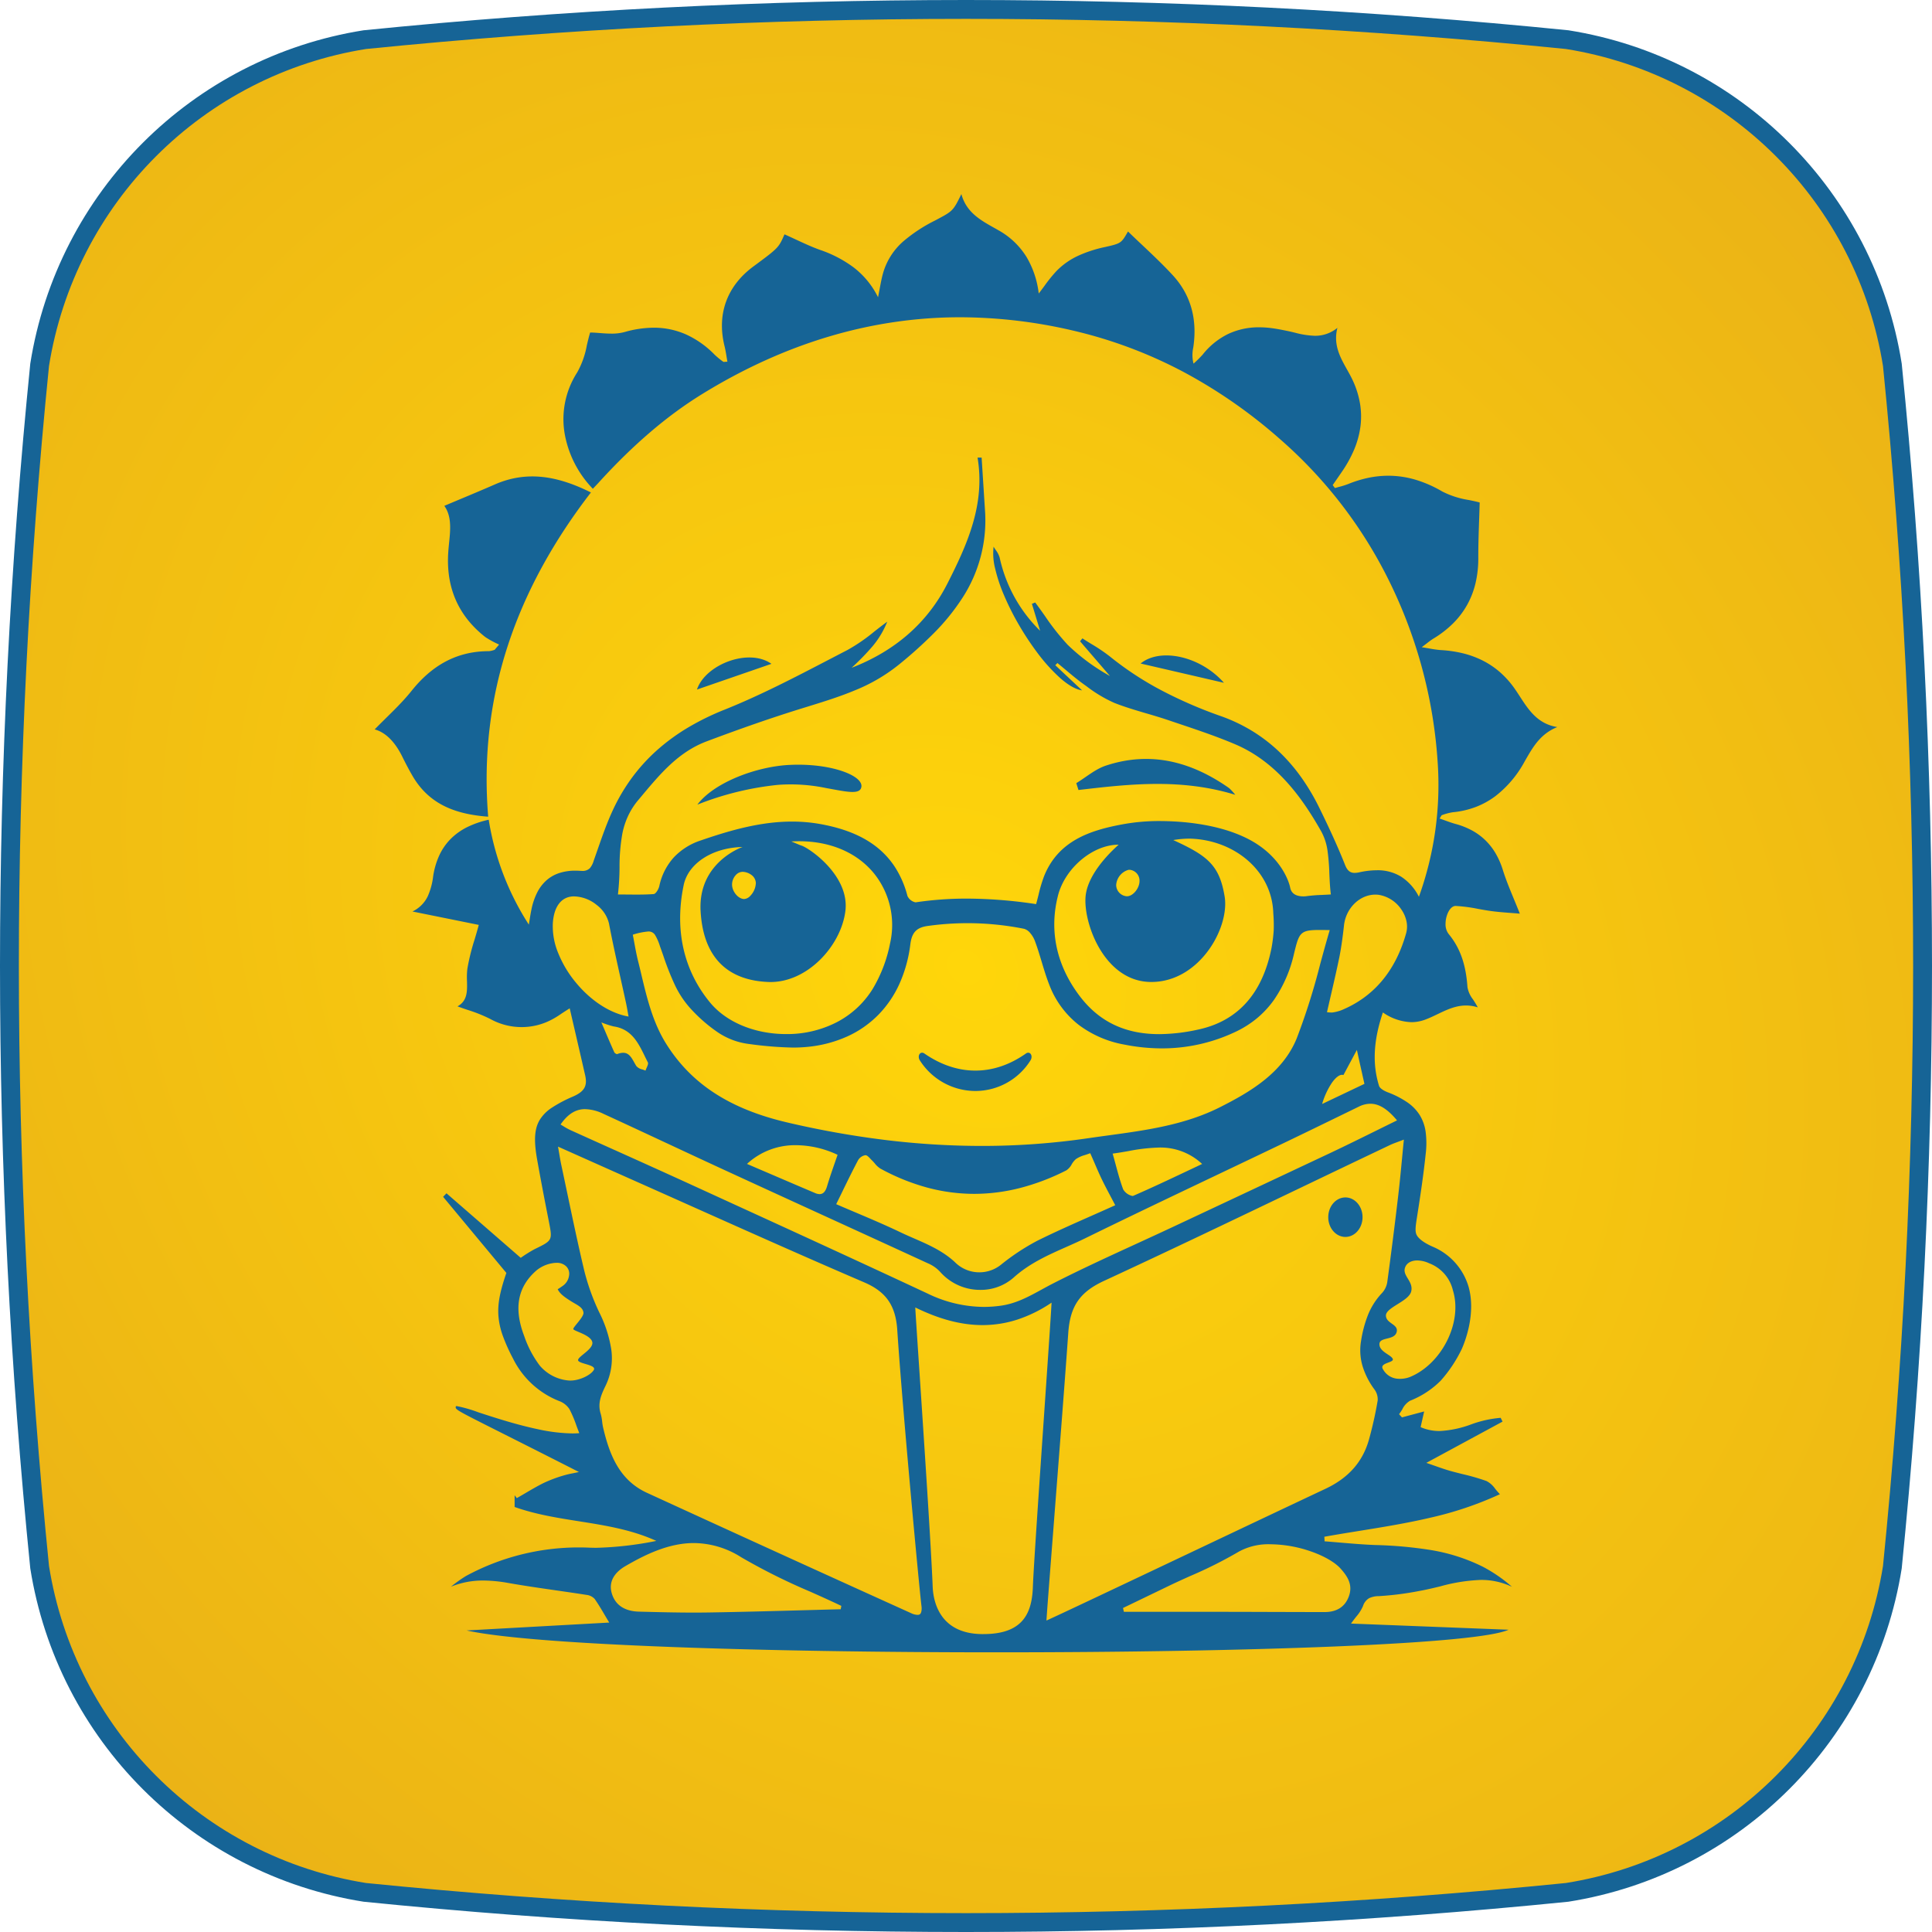 <svg xmlns="http://www.w3.org/2000/svg" xmlns:xlink="http://www.w3.org/1999/xlink" width="512" height="512" viewBox="0 0 512 512">
  <defs>
    <radialGradient id="radial-gradient" cx="0.5" cy="0.5" r="0.604" gradientTransform="matrix(0.707, -0.707, 0.828, 0.828, -0.268, 0.44)" gradientUnits="objectBoundingBox">
      <stop offset="0" stop-color="#ffd60a"/>
      <stop offset="1" stop-color="#ebb316"/>
    </radialGradient>
    <clipPath id="clip-icon-512x512">
      <rect width="512" height="512"/>
    </clipPath>
  </defs>
  <g id="icon-512x512" clip-path="url(#clip-icon-512x512)">
    <g id="Component_2_2" data-name="Component 2 – 2" transform="translate(0 0)">
      <g id="super" transform="translate(0 0)" fill="url(#radial-gradient)">
        <path d="M 255.999 509.5 C 229.515 509.5 202.675 508.826 176.225 507.497 C 149.782 506.168 123.017 504.148 96.673 501.494 C 85.781 499.758 75.303 496.328 65.53 491.3 C 55.959 486.375 47.239 480.012 39.614 472.386 C 31.988 464.761 25.625 456.041 20.7 446.47 C 15.672 436.697 12.242 426.22 10.506 415.327 C 7.852 388.983 5.832 362.218 4.503 335.775 C 3.174 309.324 2.5 282.484 2.5 256 C 2.5 229.516 3.174 202.676 4.503 176.225 C 5.832 149.782 7.852 123.017 10.506 96.673 C 12.242 85.781 15.672 75.303 20.7 65.53 C 25.625 55.959 31.988 47.239 39.614 39.614 C 47.239 31.989 55.959 25.625 65.53 20.7 C 75.303 15.672 85.78 12.242 96.673 10.506 C 123.017 7.852 149.782 5.832 176.226 4.503 C 202.676 3.174 229.517 2.5 256.001 2.5 C 282.485 2.5 309.325 3.174 335.775 4.503 C 362.218 5.832 388.984 7.852 415.327 10.506 C 426.22 12.242 436.697 15.672 446.47 20.7 C 456.041 25.625 464.761 31.988 472.386 39.614 C 480.012 47.239 486.375 55.959 491.3 65.53 C 496.328 75.303 499.758 85.781 501.494 96.673 C 504.148 123.017 506.168 149.782 507.497 176.225 C 508.826 202.676 509.5 229.516 509.5 256 C 509.5 282.484 508.826 309.324 507.497 335.775 C 506.168 362.218 504.148 388.983 501.494 415.327 C 499.758 426.22 496.328 436.697 491.3 446.47 C 486.375 456.041 480.012 464.761 472.386 472.386 C 464.761 480.012 456.041 486.375 446.47 491.3 C 436.697 496.328 426.22 499.758 415.327 501.494 C 388.983 504.148 362.218 506.168 335.774 507.497 C 309.324 508.826 282.483 509.5 255.999 509.5 Z" stroke="none"/>
        <path d="M 255.999 507 C 282.442 507 309.24 506.327 335.649 505 C 362.027 503.674 388.726 501.66 415.005 499.013 C 425.61 497.316 435.81 493.973 445.326 489.077 C 454.667 484.271 463.176 478.06 470.618 470.618 C 478.06 463.176 484.271 454.667 489.077 445.326 C 493.973 435.81 497.316 425.61 499.014 415.005 C 501.66 388.726 503.674 362.027 505 335.649 C 506.327 309.24 507 282.442 507 256 C 507 229.558 506.327 202.76 505 176.351 C 503.674 149.973 501.66 123.274 499.013 96.995 C 497.316 86.39 493.973 76.19 489.077 66.674 C 484.271 57.333 478.06 48.824 470.618 41.382 C 463.176 33.94 454.667 27.729 445.326 22.923 C 435.81 18.027 425.61 14.684 415.005 12.986 C 388.726 10.34 362.027 8.326 335.65 7 C 309.241 5.673 282.443 5 256.001 5 C 229.558 5 202.76 5.673 176.351 7 C 149.973 8.326 123.274 10.34 96.995 12.987 C 86.39 14.684 76.19 18.027 66.674 22.923 C 57.333 27.729 48.824 33.94 41.382 41.382 C 33.94 48.824 27.729 57.333 22.923 66.674 C 18.027 76.19 14.684 86.39 12.986 96.995 C 10.34 123.274 8.326 149.973 7 176.351 C 5.673 202.76 5 229.558 5 256 C 5 282.443 5.673 309.241 7 335.65 C 8.326 362.027 10.34 388.726 12.987 415.005 C 14.684 425.61 18.027 435.81 22.923 445.326 C 27.729 454.667 33.94 463.176 41.382 470.618 C 48.824 478.061 57.333 484.271 66.674 489.077 C 76.19 493.973 86.39 497.316 96.995 499.014 C 123.274 501.66 149.973 503.674 176.35 505 C 202.759 506.327 229.557 507 255.999 507 M 255.999 512 C 202.715 512 149.433 509.325 96.351 503.974 C 50.891 496.761 15.239 461.109 8.026 415.649 C -2.675 309.486 -2.675 202.515 8.026 96.351 C 15.24 50.891 50.891 15.24 96.351 8.026 C 202.515 -2.675 309.486 -2.675 415.65 8.026 C 461.109 15.24 496.76 50.891 503.974 96.351 C 514.675 202.515 514.675 309.486 503.974 415.65 C 496.761 461.109 461.109 496.761 415.649 503.974 L 415.65 503.974 C 362.568 509.325 309.283 512 255.999 512 Z" stroke="none" fill="#166496"/>
      </g>
      <path id="chytanka" d="M-803.964,1365.472c-27.267-1.03-46.046-2.545-54.307-4.38l37.793-2.093c-.432-.7-.847-1.406-1.248-2.085-.864-1.463-1.68-2.845-2.619-4.181a3.467,3.467,0,0,0-2.16-1.067c-2.669-.418-5.386-.81-8.013-1.189-4.154-.6-8.45-1.218-12.653-1.958a38.324,38.324,0,0,0-6.654-.656,22.223,22.223,0,0,0-8.606,1.636,36.933,36.933,0,0,1,4-2.847,62.829,62.829,0,0,1,14.474-5.646,62.824,62.824,0,0,1,15.4-1.917c.94,0,1.892.021,2.83.063.591.023,1.2.036,1.811.036A90.974,90.974,0,0,0-808,1337.359c-6.575-3-13.656-4.116-20.5-5.2-5.657-.893-11.5-1.815-17.056-3.792v-3.1l.58.753c.775-.438,1.553-.895,2.305-1.337,1.552-.913,3.156-1.855,4.788-2.663a36.239,36.239,0,0,1,5.174-1.96,25.039,25.039,0,0,1,2.6-.622c.5-.1,1.021-.207,1.6-.338-9.082-4.619-15.628-7.911-20.406-10.316-12.4-6.238-12.4-6.238-12.223-7.04l0-.009c.014-.064.094-.1.242-.1a35.726,35.726,0,0,1,5.734,1.647c1.842.6,3.928,1.282,6.212,1.974,3.589,1.088,6.689,1.9,9.476,2.489a45.9,45.9,0,0,0,9.2,1.132c.649,0,1.274-.024,1.857-.073-.285-.717-.541-1.409-.79-2.078l0-.01a31.282,31.282,0,0,0-1.826-4.285,5.514,5.514,0,0,0-2.713-2.134,23.059,23.059,0,0,1-12.214-11.227,47.972,47.972,0,0,1-2.735-6.094,20.123,20.123,0,0,1-1.148-5.182c-.241-3.148.347-6.359,2.1-11.451l-16.766-20.173.9-.927,19.673,17.1a36.275,36.275,0,0,1,3.64-2.28l.077-.037c4.724-2.3,4.724-2.3,3.733-7.354l-.016-.082c-1.289-6.522-2.243-11.56-3.094-16.333-.9-5.088-.706-8.117.687-10.458a10.425,10.425,0,0,1,3.253-3.263,35.6,35.6,0,0,1,5.594-2.946c3.011-1.327,3.847-2.805,3.193-5.653-.887-3.891-1.778-7.737-2.721-11.808l-.033-.143c-.432-1.866-.875-3.779-1.333-5.762-.864.532-1.611,1.024-2.27,1.458l0,0a21.6,21.6,0,0,1-3.406,1.979,16.964,16.964,0,0,1-7.076,1.534,17.117,17.117,0,0,1-8.317-2.161,39.885,39.885,0,0,0-5.995-2.4c-.882-.3-1.794-.607-2.672-.936,2.64-1.447,2.58-3.992,2.516-6.685a19.67,19.67,0,0,1,.11-3.348,56.519,56.519,0,0,1,1.892-7.636c.373-1.257.758-2.555,1.121-3.917l-17.58-3.553a8.581,8.581,0,0,0,4.046-4.007,18.19,18.19,0,0,0,1.441-5.293,20.5,20.5,0,0,1,1.645-5.611,15.387,15.387,0,0,1,3.01-4.33,16.652,16.652,0,0,1,4.364-3.115,24.62,24.62,0,0,1,5.707-1.963,72.239,72.239,0,0,0,3.863,14.451,72.187,72.187,0,0,0,6.764,13.342c.086-.5.162-.969.235-1.418v-.01c.157-.966.293-1.8.47-2.632a17.776,17.776,0,0,1,1.51-4.437,10.942,10.942,0,0,1,2.422-3.2,9.678,9.678,0,0,1,3.364-1.942,13.5,13.5,0,0,1,4.331-.653c.406,0,.827.014,1.254.042.172.012.339.018.5.018a2.678,2.678,0,0,0,2.112-.736,5.506,5.506,0,0,0,1-1.982c.341-.955.681-1.929,1.01-2.872l.012-.034c1.21-3.468,2.461-7.055,4.025-10.428a49.943,49.943,0,0,1,5.3-8.929,47.97,47.97,0,0,1,6.763-7.3,53.9,53.9,0,0,1,8.133-5.854,68.658,68.658,0,0,1,9.4-4.579c9.5-3.8,18.773-8.633,27.742-13.3l.086-.045c1.564-.814,3.181-1.657,4.772-2.479a46.9,46.9,0,0,0,7.125-4.9l.008-.006c1.094-.855,2.225-1.738,3.406-2.592a23.47,23.47,0,0,1-3.965,6.6,64.586,64.586,0,0,1-5.222,5.379l-.239.228c11.575-4.483,20.1-11.963,25.333-22.233,5.408-10.619,10.093-21.17,8.033-33.467h1.08c.27,4.258.568,8.928.887,13.88a37.653,37.653,0,0,1-6.146,23.556,57.633,57.633,0,0,1-7.564,9.255,115.355,115.355,0,0,1-9.263,8.3,45.972,45.972,0,0,1-11.5,6.688c-4.071,1.705-8.4,3.04-12.578,4.331l-1.879.581c-7.61,2.366-15.729,5.182-24.82,8.606-7.469,2.814-12.255,8.534-17.321,14.59l-.059.071-.753.9a18.994,18.994,0,0,0-2.731,4.281,20.7,20.7,0,0,0-1.453,4.44,49.714,49.714,0,0,0-.779,9.165,65.392,65.392,0,0,1-.424,7.134h.008c.872,0,1.725.008,2.552.015h.007c.817.007,1.589.014,2.365.014,1.846,0,3.248-.042,4.548-.136.541-.039,1.329-1.313,1.5-2.2a16.356,16.356,0,0,1,3.833-7.528,17.144,17.144,0,0,1,7.094-4.472c7.557-2.6,15.724-5.013,24.224-5.013a42.674,42.674,0,0,1,7.742.7c6.044,1.12,10.766,3.032,14.437,5.847a22.186,22.186,0,0,1,5.1,5.5,26.134,26.134,0,0,1,3.314,7.667,3.017,3.017,0,0,0,2.126,1.686.658.658,0,0,0,.094-.007,91.34,91.34,0,0,1,13.537-.98,124.167,124.167,0,0,1,18.337,1.46c.237-.842.448-1.68.652-2.49l0-.007a38.073,38.073,0,0,1,1.486-4.963c3.764-9.33,12.157-12.082,20.666-13.667a53.294,53.294,0,0,1,9.714-.887c3.826,0,14.809.261,23.51,4.663s10.98,11.3,11.294,12.942c.347,1.833,1.878,2.359,3.554,2.359a5.884,5.884,0,0,0,.787-.057,40.07,40.07,0,0,1,4.063-.325h.005c.745-.035,1.515-.072,2.386-.128-.235-1.8-.319-3.686-.4-5.512v-.006a57.682,57.682,0,0,0-.464-5.905,15.034,15.034,0,0,0-1.636-5.191c-4.658-8.238-11.459-18.316-22.793-23.153-4.859-2.075-9.967-3.791-14.906-5.451-.9-.3-1.909-.642-2.894-.976-1.9-.644-3.86-1.222-5.755-1.78l-.013,0c-2.809-.828-5.712-1.683-8.473-2.769a36.089,36.089,0,0,1-7.412-4.424l-.5-.356c-1.747-1.238-3.422-2.64-5.042-4l-.015-.012c-.706-.592-1.436-1.2-2.163-1.792l-.566.58,7.106,6.667c-1.641-.232-3.586-1.323-5.781-3.242a46.247,46.247,0,0,1-6.351-7.1,74.652,74.652,0,0,1-4.7-7.169,70.15,70.15,0,0,1-3.815-7.6,42.508,42.508,0,0,1-2.39-7.149,16.121,16.121,0,0,1-.42-5.827c.174.3.379.608.577.9a6.278,6.278,0,0,1,1.037,2.012,38.565,38.565,0,0,0,10.714,19.374l-2.174-7.14.874-.353c.871,1.155,1.723,2.359,2.547,3.524a63.474,63.474,0,0,0,6.059,7.69,53,53,0,0,0,11.207,8.273l-4.414-5.127-3.512-4.08.626-.773c.776.508,1.579,1,2.356,1.478l0,0a45.953,45.953,0,0,1,4.908,3.313,83.8,83.8,0,0,0,14.047,9.181,117.447,117.447,0,0,0,15.407,6.646,44.2,44.2,0,0,1,8.426,4.023,42.762,42.762,0,0,1,7.081,5.486,47.336,47.336,0,0,1,5.846,6.809,58.3,58.3,0,0,1,4.721,7.995c2.878,5.857,5.044,10.666,6.82,15.133.58,1.465,1.333,2.09,2.521,2.09a6.125,6.125,0,0,0,1.279-.163,21.963,21.963,0,0,1,4.584-.535,11.858,11.858,0,0,1,6.536,1.744,13.62,13.62,0,0,1,4.64,5.283,87.492,87.492,0,0,0,4.349-17.614,87.513,87.513,0,0,0,.617-18.132,127.029,127.029,0,0,0-13.741-49.714,120.418,120.418,0,0,0-28.16-35.933,134.036,134.036,0,0,0-25.482-17.712,121.165,121.165,0,0,0-29.091-10.907,132.287,132.287,0,0,0-30.056-3.566c-23.534,0-46.605,6.888-68.571,20.472-9.136,5.653-17.963,13.2-26.987,23.067-.389.442-.8.868-1.19,1.278l0,0c-.187.2-.4.417-.605.637a28.038,28.038,0,0,1-7.4-14.241,22.842,22.842,0,0,1,3.269-16.612,23.237,23.237,0,0,0,2.557-7.225c.263-1.113.534-2.264.863-3.329.759,0,1.6.064,2.49.132,1.01.077,2.051.156,3.115.156a12.951,12.951,0,0,0,3.556-.428,28.407,28.407,0,0,1,7.673-1.138,21.016,21.016,0,0,1,8.53,1.763,25.1,25.1,0,0,1,7.61,5.375,21.481,21.481,0,0,0,2.287,1.88.326.326,0,0,0,.2.044c.066,0,.146-.006.247-.015h0c.16-.013.38-.03.667-.03-.082-.454-.156-.9-.228-1.34l0-.013c-.158-.964-.308-1.873-.53-2.774-2.1-8.436.614-15.938,7.653-21.127,6.667-4.933,6.667-4.933,8.234-8.507,1.008.446,2.02.916,3,1.371,2.059.958,4.189,1.948,6.335,2.722a32.433,32.433,0,0,1,8.852,4.57,22.368,22.368,0,0,1,6.6,8.01c.169-.828.31-1.582.447-2.312.273-1.453.508-2.706.846-3.942A17.657,17.657,0,0,1-742.59,993a40.9,40.9,0,0,1,8.412-5.537l.338-.179c4.412-2.341,4.5-2.385,6.682-6.847,1.288,4.795,5.02,6.888,8.629,8.912.4.222.806.452,1.2.681a20.36,20.36,0,0,1,7.43,7.07,24.38,24.38,0,0,1,3.236,9.69c.509-.65,1-1.32,1.481-1.968a39.093,39.093,0,0,1,3.185-3.952,19.342,19.342,0,0,1,5.978-4.173,33.949,33.949,0,0,1,6.968-2.234c4.228-.958,4.261-1.015,6-4.03l.049-.083c1.215,1.18,2.477,2.372,3.7,3.524l0,0c2.738,2.583,5.568,5.255,8.164,8.072,4.753,5.161,6.578,11.616,5.426,19.186a9.212,9.212,0,0,0,.073,4.24,29.129,29.129,0,0,0,2.414-2.38,19.516,19.516,0,0,1,6.759-5.48,18.992,18.992,0,0,1,8.237-1.769,25.191,25.191,0,0,1,2.7.15c1.57.17,3.176.494,4.592.78.69.14,1.39.307,2.068.468a23.439,23.439,0,0,0,5.365.851,9.273,9.273,0,0,0,6-2.107c-1.153,4.442.713,7.777,2.518,11,.52.931,1.059,1.892,1.515,2.865a23.9,23.9,0,0,1,1.978,6.34,21,21,0,0,1,.062,6.144,23.9,23.9,0,0,1-1.659,5.956,32.711,32.711,0,0,1-3.186,5.774c-.526.774-1.077,1.568-1.564,2.269l-.031.044c-.291.419-.592.853-.886,1.28l.593.787c.372-.112.754-.217,1.122-.319l.016,0a21.72,21.72,0,0,0,2.429-.77,31.083,31.083,0,0,1,5.345-1.635,26.046,26.046,0,0,1,5.229-.542,25.519,25.519,0,0,1,7.189,1.051,32.142,32.142,0,0,1,7.111,3.125,23.345,23.345,0,0,0,7.054,2.26c1.018.21,1.979.408,2.866.653-.037,1.414-.087,2.854-.139,4.378v0c-.117,3.382-.237,6.88-.228,10.405a28.491,28.491,0,0,1-.735,6.6,22.505,22.505,0,0,1-2.217,5.744,22.223,22.223,0,0,1-3.719,4.9,27.63,27.63,0,0,1-5.241,4.053,17.505,17.505,0,0,0-1.617,1.161l0,0h0c-.409.314-.871.671-1.467,1.111.788.124,1.465.242,2.062.347l.01,0a28.433,28.433,0,0,0,2.882.411,32.609,32.609,0,0,1,5.8.819,24.919,24.919,0,0,1,5.251,1.883,22.176,22.176,0,0,1,4.633,3.073,24.219,24.219,0,0,1,3.952,4.393c.494.7.974,1.442,1.438,2.155,2.318,3.569,4.716,7.258,9.9,8.085-4.458,1.8-6.416,5.213-8.49,8.832l-.176.308a28.967,28.967,0,0,1-7.752,9.177,21.5,21.5,0,0,1-5.137,2.84,23.3,23.3,0,0,1-6.144,1.416,14.8,14.8,0,0,0-2.873.767c-.095.029-.164.148-.289.365-.08.139-.18.312-.325.528.488.168.965.342,1.428.509.965.351,1.875.682,2.819.937a20.057,20.057,0,0,1,4.388,1.745,16.22,16.22,0,0,1,3.53,2.609,16.544,16.544,0,0,1,2.7,3.479,21.042,21.042,0,0,1,1.891,4.354c.776,2.49,1.794,4.958,2.872,7.569.527,1.277,1.072,2.6,1.628,4.01-.756-.064-1.539-.123-2.23-.175-1.721-.129-3.5-.262-5.223-.492-1.186-.153-2.386-.372-3.546-.582a41.7,41.7,0,0,0-5.987-.791h-.041c-.743,0-1.472.642-2,1.763a7.246,7.246,0,0,0-.656,2.95,4.216,4.216,0,0,0,.791,2.675c3.062,3.714,4.611,8.078,5.02,14.153a7.4,7.4,0,0,0,1.483,3.254c.392.611.836,1.305,1.25,2.08a10.254,10.254,0,0,0-3.123-.493c-2.762,0-5.185,1.165-7.528,2.291-1.087.522-2.21,1.063-3.349,1.476a10.46,10.46,0,0,1-3.608.652,13.929,13.929,0,0,1-7.539-2.579c-2.5,7.415-2.826,13.59-1.027,19.433.266.867,1.807,1.531,2.274,1.713a24.382,24.382,0,0,1,5.208,2.663,11.709,11.709,0,0,1,3.3,3.384,11.431,11.431,0,0,1,1.572,4.443,23.158,23.158,0,0,1,.018,5.843c-.555,5.3-1.323,10.539-2.306,16.767-.39,2.471-.57,3.8-.079,4.744.479.916,1.821,2.023,4.184,3.064a16.615,16.615,0,0,1,9.527,10.522c2.077,7.153-.925,14.717-1.778,16.637a36.107,36.107,0,0,1-5.613,8.416,23.911,23.911,0,0,1-8.088,5.276,5.252,5.252,0,0,0-2.056,2.288,14.685,14.685,0,0,1-.851,1.279l.773.84,5.873-1.567c-.175.789-.337,1.5-.479,2.131l-.005.024c-.16.7-.31,1.369-.449,2a12.453,12.453,0,0,0,5.025,1.03,27.9,27.9,0,0,0,8.35-1.754,29.592,29.592,0,0,1,7.838-1.743l.5,1-20.2,10.933c.872.3,1.631.564,2.365.823,1.378.486,2.565.9,3.768,1.25,1.161.332,2.356.629,3.512.917a57.287,57.287,0,0,1,6.294,1.823,6.328,6.328,0,0,1,2.32,2.081c.385.466.783.946,1.241,1.412a92.312,92.312,0,0,1-18.33,6.2c-6.215,1.467-12.6,2.5-18.785,3.5h-.005c-3.09.5-6.286,1.015-9.413,1.578.031.352.052.736.067,1.207,1.38.1,2.782.223,4.139.339l.028,0c3.053.26,6.21.53,9.326.645a109.608,109.608,0,0,1,14.576,1.315,48.582,48.582,0,0,1,13.917,4.458,39.929,39.929,0,0,1,7.68,5.294,18.957,18.957,0,0,0-8.3-1.819,46.469,46.469,0,0,0-10.741,1.714c-1.753.422-3.566.859-5.354,1.179a81,81,0,0,1-10.853,1.4,6.013,6.013,0,0,0-2.629.553,3.725,3.725,0,0,0-1.618,2.113,11.239,11.239,0,0,1-1.819,2.822c-.41.524-.874,1.116-1.341,1.785l41.753,1.633c-3.963,1.838-20.1,3.381-46.678,4.464-24.079.981-55.437,1.521-88.3,1.521C-748.691,1366.9-779.536,1366.395-803.964,1365.472Zm65.621-74.023c1.261,18.947,3.166,47.579,3.581,58.09.154,3.708,1.724,12.35,12.964,12.515.153,0,.307,0,.456,0,4.833,0,8.206-1.151,10.312-3.52,1.78-2,2.676-4.861,2.821-9,.172-4.886,1.714-27.348,3.074-47.166v-.006c.94-13.688,1.751-25.51,1.875-28.142a36.452,36.452,0,0,1-9.152,4.517,29.93,29.93,0,0,1-9.123,1.43c-5.6,0-11.432-1.528-17.838-4.673C-739.372,1276-738.941,1282.477-738.344,1291.449Zm126.745-59.791c-.815.3-1.4.521-1.96.787-8.187,3.892-16.495,7.871-24.529,11.721-16.768,8.034-34.106,16.339-51.264,24.279-6.414,2.967-8.983,6.7-9.48,13.767-.821,11.69-2.432,32.454-3.727,49.139l0,.038c-1.089,14.031-1.949,25.114-2.054,27.073,2.891-1.281,20.143-9.454,38.407-18.107,13.265-6.285,26.981-12.784,35.524-16.8,6.084-2.86,9.853-7.109,11.52-12.987a103.11,103.11,0,0,0,2.327-10.413,4.429,4.429,0,0,0-.874-2.953,20.528,20.528,0,0,1-3.1-6.045,14.7,14.7,0,0,1-.437-6.755,32.011,32.011,0,0,1,1.766-6.738,18.394,18.394,0,0,1,3.727-5.928,5.522,5.522,0,0,0,1.44-2.847c1.045-7.66,2.03-15.432,2.926-23.1.376-3.2.688-6.453,1.018-9.893.15-1.565.3-3.181.475-4.887C-610.575,1231.277-611.119,1231.479-611.6,1231.658Zm-222.079,3.392,0,.019c.189,1.1.326,1.9.5,2.7.556,2.592,1.1,5.206,1.636,7.733v.007c1.4,6.64,2.839,13.507,4.449,20.26a58.637,58.637,0,0,0,4,11.093,33.3,33.3,0,0,1,3.13,9.625,16.692,16.692,0,0,1-1.53,9.835c-1.224,2.512-2.092,4.651-1.24,7.387a11.525,11.525,0,0,1,.371,2.013,14.994,14.994,0,0,0,.256,1.594c1.642,6.967,4.185,13.884,11.607,17.293,23.284,10.687,46.914,21.453,70.233,32a4.073,4.073,0,0,0,1.48.351,1.064,1.064,0,0,0,.627-.158c.414-.3.535-1.261.44-2.053-.549-4.187-5.084-52.767-6.433-73.293-.427-6.471-2.959-10.123-8.74-12.607-15.284-6.56-30.726-13.462-45.659-20.135l-.023-.01c-5.485-2.452-11.156-4.986-16.738-7.467-3.137-1.4-6.251-2.788-9.548-4.26l-.588-.263-8.611-3.844C-833.907,1233.72-833.785,1234.426-833.678,1235.049Zm35.625,102.88c-6.726,0-12.961,3.095-18.172,6.122-1.816,1.051-4.7,3.382-3.586,7.193,1.138,3.893,4.536,4.792,7.186,4.86,4.783.124,9.729.252,14.61.252,1.379,0,2.727-.011,4-.031,8.115-.13,16.352-.354,24.319-.572,3.271-.09,6.979-.191,10.554-.281l.167-.893c-2.735-1.306-5.555-2.567-8.282-3.787l0,0a162.384,162.384,0,0,1-18.247-9.1,23.628,23.628,0,0,0-12.546-3.763h0Zm152.811.322a16.266,16.266,0,0,0-8.429,1.974,114.118,114.118,0,0,1-12.76,6.406l-.008,0c-1.789.807-3.639,1.641-5.433,2.5l-12.453,6.007c.034.161.071.322.107.477v.005c.037.161.079.344.119.531h22.913c5.339,0,10.766.017,16.016.034h.008c4.658.015,9.475.03,14.255.033,3.294,0,5.47-1.433,6.467-4.26,1.1-3.131-.56-5.379-2.207-7.24-1.465-1.65-4.271-3.293-7.7-4.508a33.542,33.542,0,0,0-10.9-1.959h0Zm-190.186-74.5a8.975,8.975,0,0,0-4.273,1.871l-.144.125c-4.935,4.341-5.971,10.011-3.167,17.333a27.878,27.878,0,0,0,4.122,7.823,11.3,11.3,0,0,0,7.542,3.937c2.568.266,5.951-1.353,6.773-2.777s-4.123-1.6-4.165-2.608,4.3-2.993,3.744-4.88-4.953-2.821-5.006-3.365,2.828-3.2,2.692-4.344c-.178-1.5-1.775-2.049-3.39-3.084-1.391-.892-2.829-1.813-3.439-3.122.086-.054.185-.113.29-.177.289-.175.791-.532,1.113-.758a3.946,3.946,0,0,0,1.6-2.65,2.734,2.734,0,0,0-.756-2.481,3.49,3.49,0,0,0-2.6-.923A5.508,5.508,0,0,0-835.428,1263.75Zm225.782,1.388c-.529,2.066,2.356,3.534,1.683,6.142s-6.73,4.2-6.688,6.371,3.491,2.253,2.818,4.441-4.565,1.142-4.543,3.155,3.07,2.776,3.533,3.87-3.828.968-2.524,2.861a4.806,4.806,0,0,0,3.786,2.4,7.33,7.33,0,0,0,3.276-.451c8.388-3.429,14.039-14.429,11.408-22.963a10.164,10.164,0,0,0-6.27-7.171,7.728,7.728,0,0,0-3.17-.76C-608.043,1263.031-609.306,1263.81-609.646,1265.138Zm-217.216-42.205c-2.525,0-4.6,1.3-6.53,4.086h.021c.275.158.547.323.809.483a17,17,0,0,0,1.738.964c3.923,1.776,7.874,3.554,11.7,5.274l.009,0c6.613,2.977,13.451,6.055,20.155,9.122l9.057,4.147.623.285.029.014c17.459,7.991,35.512,16.255,53.183,24.521a34.509,34.509,0,0,0,14.826,3.517,32.8,32.8,0,0,0,4.554-.324c4.041-.575,7.318-2.369,10.787-4.269.92-.5,1.872-1.025,2.833-1.518,7.255-3.711,14.794-7.172,22.085-10.518,3.1-1.424,6.312-2.9,9.468-4.375,13.826-6.483,28.022-13.151,42.194-19.82,4.085-1.929,8.216-3.97,12.211-5.944l.044-.022c1.753-.866,3.566-1.762,5.358-2.64-2.51-3.008-4.756-4.409-7.068-4.409a6.975,6.975,0,0,0-3.1.789l-4.028,1.962c-5.151,2.51-10.478,5.107-15.746,7.631-5.7,2.731-11.452,5.469-17.016,8.119-11.758,5.6-23.917,11.385-35.81,17.215-1.617.791-3.287,1.531-4.9,2.248-4.784,2.122-9.732,4.317-13.919,8.085a13.154,13.154,0,0,1-8.839,3.279,14.106,14.106,0,0,1-10.721-4.853,9.456,9.456,0,0,0-3.247-2.22c-8.851-4.076-17.806-8.174-26.465-12.137l-.121-.055c-8.553-3.914-17.4-7.962-26.081-11.961-5.548-2.548-11.172-5.173-16.612-7.713l-.008,0-.026-.013c-5.434-2.536-11.053-5.159-16.594-7.7a11.844,11.844,0,0,0-4.849-1.246h0Zm74.25,12.213a2.738,2.738,0,0,0-1.927,1.333c-1.43,2.7-2.744,5.392-4.136,8.243l0,.01c-.538,1.1-1.095,2.245-1.66,3.388,1.661.721,3.44,1.475,5.011,2.14,3.959,1.677,8.053,3.412,12.043,5.321,1.191.571,2.423,1.108,3.615,1.627l.011.005c3.745,1.632,7.618,3.319,10.807,6.3a9.1,9.1,0,0,0,6.459,2.666,9.124,9.124,0,0,0,2.978-.5,9.114,9.114,0,0,0,2.729-1.5,59.155,59.155,0,0,1,9.627-6.36c4.678-2.32,9.351-4.389,14.3-6.579,2.078-.92,4.226-1.87,6.368-2.84-.414-.8-.822-1.568-1.216-2.313l-.01-.019c-.789-1.491-1.535-2.9-2.234-4.335-.644-1.321-1.246-2.709-1.881-4.177l0-.007c-.407-.939-.827-1.911-1.289-2.936-.473.185-.928.334-1.367.479a8.169,8.169,0,0,0-2.426,1.081,5.445,5.445,0,0,0-1.124,1.4,4.291,4.291,0,0,1-1.417,1.589,60.272,60.272,0,0,1-12.213,4.658,49.277,49.277,0,0,1-12.2,1.567,48.042,48.042,0,0,1-12.439-1.66,56.88,56.88,0,0,1-12.4-5.026,5.941,5.941,0,0,1-1.507-1.382c-.25-.286-.507-.581-.779-.838-.138-.129-.276-.276-.422-.433-.416-.444-.847-.9-1.249-.9Zm77.818-2.03a48.227,48.227,0,0,0-8.129.944c-1.361.237-2.767.481-4.149.659.278.974.54,1.943.793,2.879l0,.008c.624,2.306,1.211,4.483,2,6.594a3.685,3.685,0,0,0,2.47,1.741.493.493,0,0,0,.2-.035c4.737-2.057,9.347-4.235,14.228-6.541l0,0c1.233-.583,2.63-1.243,4.021-1.9a16.105,16.105,0,0,0-11.434-4.35h0Zm-109.178,4.337,4,1.718.32.137.007,0c4.714,2.024,9.166,3.937,13.727,5.869a3.064,3.064,0,0,0,1.177.279c.923,0,1.549-.646,1.97-2.033.616-2.089,1.342-4.175,2.109-6.384.214-.615.457-1.313.691-2a26.18,26.18,0,0,0-10.962-2.549A18.727,18.727,0,0,0-783.972,1237.452Zm-30.266-60.74c.145.733.284,1.485.418,2.213v.006c.272,1.477.553,3,.915,4.488.318,1.263.627,2.552.924,3.8l0,.014c1.5,6.279,3.048,12.77,6.639,18.467,6.695,10.631,16.907,17.237,32.14,20.787a244.311,244.311,0,0,0,25.628,4.589,212.526,212.526,0,0,0,25.8,1.609,194.61,194.61,0,0,0,28.307-2.057c1.778-.262,3.589-.509,5.342-.749,9.9-1.352,20.136-2.749,29.459-7.438,7.888-3.987,16.618-9.017,20.386-18.293a175.25,175.25,0,0,0,6.229-19.73c.8-2.93,1.625-5.957,2.512-8.937h-.069c-.964-.016-1.8-.029-2.542-.029-2.594,0-3.987.155-4.888,1.037-.868.849-1.249,2.289-1.961,5.206a35.138,35.138,0,0,1-5.33,12.3,25.732,25.732,0,0,1-4.43,4.8,26.826,26.826,0,0,1-5.86,3.7,45.275,45.275,0,0,1-19.4,4.338,51.085,51.085,0,0,1-9.929-1,28.435,28.435,0,0,1-12.1-5.22,24.53,24.53,0,0,1-7.833-10.68c-.774-1.972-1.4-4.041-2-6.042-.562-1.867-1.142-3.794-1.842-5.638a6.91,6.91,0,0,0-1.159-1.936,3.264,3.264,0,0,0-1.654-1.171,76.271,76.271,0,0,0-14.989-1.492,76.318,76.318,0,0,0-10.524.732c-2.987.405-4.243,1.72-4.634,4.846a36.32,36.32,0,0,1-2.908,10.527,28.486,28.486,0,0,1-5.624,8.229,27.442,27.442,0,0,1-8.1,5.644,33.309,33.309,0,0,1-10.33,2.772,38.31,38.31,0,0,1-4.171.213,96.388,96.388,0,0,1-11.514-.935l-.2-.025a18.889,18.889,0,0,1-8.16-3.067,40.834,40.834,0,0,1-6.72-5.747,25.564,25.564,0,0,1-4.724-6.911,73.968,73.968,0,0,1-3.034-7.707c-.283-.805-.574-1.637-.874-2.463a13.229,13.229,0,0,0-1.316-3.014,1.994,1.994,0,0,0-1.8-.89h0A18.176,18.176,0,0,0-814.238,1176.712Zm187.958,37.129c-.775,0-1.732.755-2.7,2.127a20.084,20.084,0,0,0-2.576,5.6l11.207-5.333q-.284-1.269-.55-2.45l0-.011c-.469-2.089-.913-4.061-1.448-6.538l-3.567,6.666A1.062,1.062,0,0,0-626.28,1213.841Zm-187.592-3.308c.185.33.375.672.581.992a2.9,2.9,0,0,0,1.574.889,8.206,8.206,0,0,1,.846.318,7.045,7.045,0,0,1,.3-.757c.244-.551.495-1.12.318-1.456-.292-.555-.577-1.136-.852-1.7l0-.009c-1.718-3.5-3.495-7.113-8.238-7.8a23.942,23.942,0,0,1-3.226-1.066l.583,1.364.006.015c1.025,2.4,1.91,4.473,2.831,6.534a1.136,1.136,0,0,0,.737.5.169.169,0,0,0,.063-.011,4.282,4.282,0,0,1,1.555-.347C-815.285,1208.005-814.6,1209.233-813.873,1210.533Zm112.315-44.195c-2.4,9.351-.387,18.591,5.82,26.721,5.137,6.729,12,10,20.993,10a49.164,49.164,0,0,0,10.46-1.24c10.448-2.285,16.953-9.582,19.333-21.687a41.491,41.491,0,0,0,.563-4.621v-.017a38.812,38.812,0,0,0-.11-4.422c-.3-11.3-10.313-19.5-22.088-19.824a26.424,26.424,0,0,0-4.426.377c9.055,4.147,12.226,6.606,13.612,14.924s-6.653,22.663-19.409,22.688-18.355-16.4-17.376-23.2,8.793-13.184,8.682-13.184C-692.328,1152.854-699.681,1159.03-701.558,1166.338Zm-99.2-2.76c-2.454,11.786-.05,22.524,6.953,31.054,4.321,5.266,11.879,8.41,20.218,8.41a28.789,28.789,0,0,0,13.269-3.077,24.434,24.434,0,0,0,9.589-8.791,37.449,37.449,0,0,0,4.665-12.156,21.8,21.8,0,0,0-4.162-18.443c-4.483-5.57-11.563-8.637-19.936-8.637-.684,0-1.385.02-2.083.06h.02c.6.244,1.057.437,1.423.592h0c.559.237.928.393,1.3.514,2.14.71,12.766,7.989,11.6,17.333s-10.3,19.2-20.426,18.8-17.224-5.822-17.944-18.8,11.12-16.973,11.12-16.973C-793.138,1153.64-799.556,1157.8-800.759,1163.578Zm-29.227,2.98c-3.189.087-5.174,2.687-5.447,7.134a18.511,18.511,0,0,0,1.409,7.844,29.336,29.336,0,0,0,4.477,7.587c4.051,5.015,9.22,8.4,14.181,9.276-.066-.366-.13-.723-.191-1.069v-.006c-.154-.87-.3-1.691-.475-2.505-.465-2.151-.951-4.332-1.42-6.44l0-.008c-1.064-4.781-2.164-9.724-3.1-14.645a8.741,8.741,0,0,0-3.288-4.93,9.858,9.858,0,0,0-5.938-2.24C-829.852,1166.555-829.919,1166.557-829.985,1166.558Zm204.22,7.693c-.253,2.265-.616,5.245-1.187,8.207-.69,3.37-1.454,6.675-2.262,10.175v0l-.006.025c-.344,1.489-.7,3.029-1.051,4.581a7.764,7.764,0,0,0,1.155.086c.1,0,.2,0,.3-.006a11.684,11.684,0,0,0,2.246-.553c8.646-3.526,14.457-10.406,17.273-20.447a6.666,6.666,0,0,0,.086-3.193,8.525,8.525,0,0,0-1.272-2.98,8.987,8.987,0,0,0-6.073-4.007,7.311,7.311,0,0,0-.892-.055h0C-621.61,1166.09-625.265,1169.675-625.765,1174.252Zm-161.148-13.379a3.705,3.705,0,0,0-1.018,2.666c.074,1.808,1.632,3.647,3.146,3.713h.059a2.44,2.44,0,0,0,1.654-.874,5.117,5.117,0,0,0,1.441-3.4,2.784,2.784,0,0,0-1.178-2.117,4.157,4.157,0,0,0-2.269-.816l-.085,0A2.465,2.465,0,0,0-786.913,1160.873Zm103.968-1.335a4.5,4.5,0,0,0-3.193,4,3.023,3.023,0,0,0,2.826,2.984,2.148,2.148,0,0,0,.368-.031c1.511-.261,2.993-2.253,2.993-4.022a2.884,2.884,0,0,0-2.625-2.963A2.179,2.179,0,0,0-682.945,1159.538Zm53.01,92.032c0-2.89,2.034-5.233,4.542-5.233s4.542,2.343,4.542,5.233-2.034,5.233-4.542,5.233S-629.935,1254.46-629.935,1251.57Zm-108.3-41.661c-.64-1.174.213-2.455,1.28-1.708,8.644,5.976,18.247,6.083,26.891,0,1.067-.747,1.921.533,1.28,1.708a17.24,17.24,0,0,1-14.726,8.216A17.479,17.479,0,0,1-738.234,1209.908Zm-134.331-75.2c-.953-1.627-1.839-3.333-2.666-4.993-1.767-3.667-4.22-6.547-7.414-7.413,3.334-3.427,6.86-6.567,9.767-10.206,5.333-6.667,11.873-10.54,20.527-10.527a6.494,6.494,0,0,0,1.513-.366c.387-.467.78-.927,1.167-1.387a24.923,24.923,0,0,1-3.673-2c-7.267-5.72-10.414-13.273-9.8-22.46.293-4.386,1.394-8.86-1.04-12.3,4.433-1.88,8.9-3.707,13.333-5.647,8.78-3.866,17.067-2.12,25.513,2.1-19.493,25.3-29.873,53.447-27.226,85.92C-861.285,1144.792-868.205,1142.132-872.565,1134.705Zm99.884-2.995c10.958-.539,19.7,2.884,19,5.922-.425,2.065-4.124,1.143-9.269.223a45.878,45.878,0,0,0-12.851-.857,79.643,79.643,0,0,0-21.333,5.241C-792.691,1136.366-781.545,1132.146-772.681,1131.71Zm76.55,6.655-.574-1.826c2.627-1.594,5.074-3.753,7.913-4.667,11.873-3.9,22.667-.993,32.607,6a16.266,16.266,0,0,1,1.613,1.76C-668.879,1135.252-682.5,1136.759-696.132,1138.365Zm-81.373-33.44-19.733,6.813C-795.005,1105.079-783.5,1100.659-777.5,1104.925Zm97.839-.087c5.273-4.3,15.947-1.893,22.087,5.113Z" transform="translate(981.935 -929.004)" fill="#166496"/>
    </g>
  </g>
</svg>
